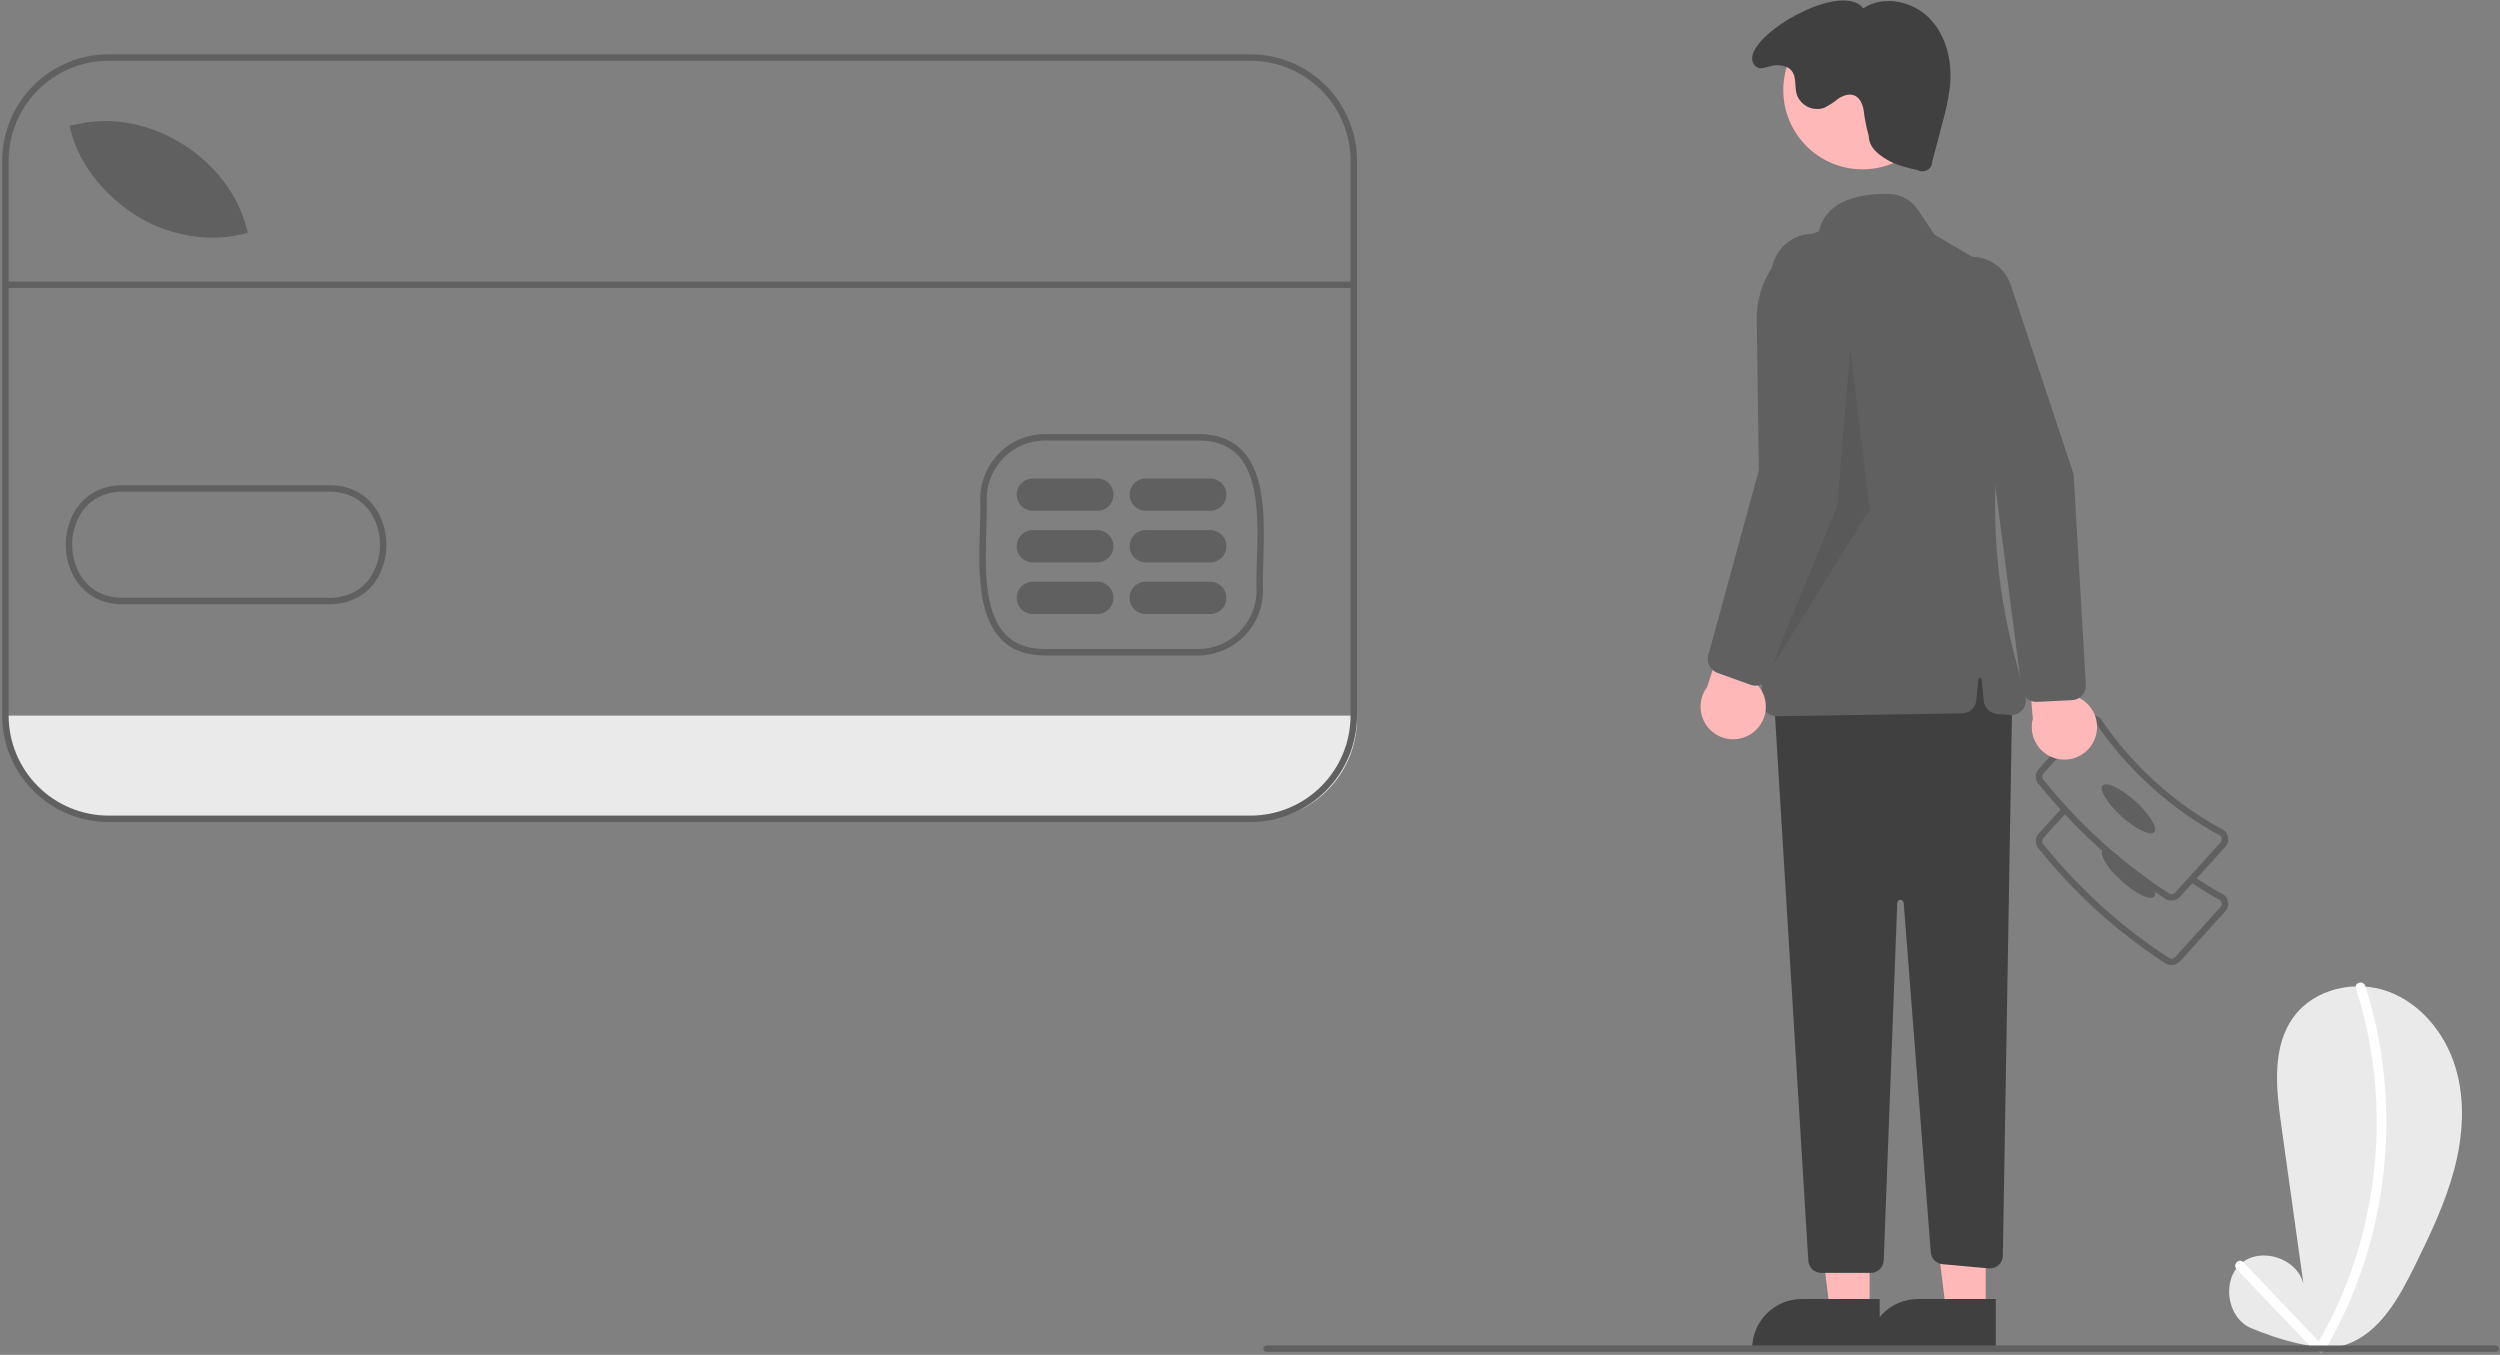 <svg width="775" height="420" viewBox="0 0 775 420" fill="none" xmlns="http://www.w3.org/2000/svg">
<rect x="0" y="0" width="775" height="420" fill="#808080" stroke="none"/>
<g clip-path="url(#clip0_625_1158)">
<path d="M420.674 221.839V222.749C420.672 231.108 417.351 239.123 411.44 245.032C405.528 250.941 397.512 254.261 389.154 254.259H33.384C25.027 254.258 17.013 250.938 11.104 245.029C5.195 239.12 1.875 231.106 1.874 222.749V221.839H420.674Z" fill="#EAEAEA"/>
<path d="M76.284 71.839C50.574 78.189 27.494 58.409 23.464 40.059L25.254 39.739C46.924 34.949 71.114 50.439 76.284 71.839Z" fill="#606060"/>
<path d="M697.743 411.671C690.307 408.46 688.618 396.762 694.842 391.579C701.065 386.396 712.264 390.174 714.077 398.068L707.14 348.45C705.545 337.042 704.269 324.29 711.163 315.063C717.619 306.422 730.23 303.654 740.355 307.373C750.479 311.093 757.962 320.372 761.137 330.68C764.312 340.988 763.562 352.191 760.79 362.614C758.018 373.038 753.309 382.829 748.546 392.507C743.665 402.423 737.746 413.17 727.313 416.82C717.347 420.307 697.743 411.671 697.743 411.671Z" fill="#EAEAEA"/>
<path d="M730.329 306.432C734.887 320.658 737.057 335.541 736.751 350.476C736.464 365.345 733.793 380.072 728.84 394.094C726.02 402.049 722.448 409.717 718.17 416.993C717.986 417.336 717.941 417.737 718.046 418.112C718.151 418.486 718.398 418.806 718.734 419.002C719.07 419.199 719.469 419.257 719.847 419.164C720.226 419.072 720.553 418.837 720.761 418.508C728.44 405.386 733.896 391.085 736.909 376.183C739.966 361.211 740.578 345.842 738.721 330.674C737.677 322.174 735.835 313.791 733.221 305.635C732.632 303.804 729.735 304.587 730.329 306.432Z" fill="white"/>
<path d="M693.335 393.406L717.078 418.357C718.412 419.759 720.531 417.635 719.2 416.236L695.456 391.284C694.122 389.883 692.003 392.006 693.335 393.406Z" fill="white"/>
<path d="M673.165 299.194C672.319 299.196 671.501 298.892 670.862 298.338C656.2 288.792 643.15 276.975 632.2 263.33C631.531 262.694 631.136 261.822 631.101 260.899C631.066 259.976 631.394 259.076 632.014 258.391L639.211 250.444L640.693 251.786L633.496 259.734C633.223 260.036 633.08 260.434 633.101 260.841C633.121 261.248 633.302 261.63 633.603 261.904L633.709 262.015C644.55 275.538 657.478 287.245 672.007 296.697L672.137 296.797C672.439 297.07 672.838 297.212 673.244 297.192C673.651 297.172 674.033 296.991 674.307 296.689L688.349 281.182C688.611 280.893 688.752 280.516 688.746 280.127C688.741 279.738 688.587 279.366 688.317 279.086C685.063 277.313 681.888 275.38 678.878 273.339L680 271.684C682.993 273.713 686.152 275.633 689.39 277.392L689.584 277.53C689.928 277.842 690.208 278.218 690.407 278.638C690.605 279.058 690.719 279.512 690.742 279.976C690.765 280.44 690.697 280.903 690.54 281.341C690.384 281.778 690.143 282.18 689.832 282.524L675.789 298.032C675.478 298.377 675.102 298.657 674.682 298.856C674.262 299.055 673.807 299.168 673.343 299.19C673.284 299.193 673.224 299.194 673.165 299.194Z" fill="#606060"/>
<path d="M657.684 273.088C662.094 277.078 666.624 279.268 667.804 277.968C667.958 277.747 668.055 277.492 668.086 277.225C668.118 276.958 668.082 276.688 667.984 276.438C667.506 274.966 666.741 273.603 665.734 272.428C661.814 269.638 658.004 266.628 654.304 263.398C653.144 263.018 652.254 263.028 651.824 263.508C651.763 263.576 651.712 263.654 651.674 263.738C650.934 265.248 653.504 269.298 657.684 273.088Z" fill="#606060"/>
<path d="M631.104 240.938C631.141 241.848 631.537 242.707 632.204 243.328C638.129 250.649 644.64 257.475 651.674 263.738C656.822 268.33 662.271 272.572 667.984 276.438C668.934 277.088 669.894 277.718 670.864 278.338C671.5 278.895 672.318 279.201 673.164 279.198C673.224 279.198 673.284 279.188 673.344 279.188C673.809 279.166 674.265 279.053 674.685 278.853C675.106 278.654 675.483 278.374 675.794 278.028L689.834 262.528C690.464 261.831 690.791 260.914 690.744 259.976C690.697 259.038 690.28 258.158 689.584 257.528L689.394 257.388C674.066 249.108 660.964 237.249 651.204 222.818L651.054 222.638C650.358 222.008 649.44 221.681 648.502 221.728C647.565 221.775 646.684 222.192 646.054 222.888L632.014 238.388C631.702 238.732 631.461 239.134 631.305 239.572C631.148 240.009 631.08 240.474 631.104 240.938ZM633.104 240.838C633.093 240.638 633.123 240.438 633.189 240.249C633.256 240.06 633.36 239.886 633.494 239.738L647.534 224.228C647.67 224.077 647.835 223.956 648.019 223.87C648.202 223.784 648.401 223.736 648.604 223.728C648.972 223.705 649.335 223.819 649.624 224.048C659.528 238.658 672.797 250.675 688.314 259.088C688.584 259.366 688.738 259.737 688.746 260.125C688.753 260.513 688.613 260.889 688.354 261.178L674.304 276.688C674.171 276.839 674.008 276.961 673.826 277.047C673.643 277.133 673.445 277.181 673.244 277.188C672.837 277.207 672.439 277.068 672.134 276.798L672.004 276.698C669.884 275.338 667.794 273.914 665.734 272.428C661.814 269.638 658.004 266.628 654.304 263.398C646.832 256.88 639.939 249.727 633.704 242.018L633.604 241.908C633.304 241.63 633.125 241.246 633.104 240.838V240.838Z" fill="#606060"/>
<path d="M667.803 257.971C668.978 256.674 666.354 252.383 661.942 248.388C657.53 244.393 653.001 242.206 651.826 243.503C650.651 244.801 653.275 249.092 657.687 253.087C662.099 257.082 666.628 259.269 667.803 257.971Z" fill="#606060"/>
<path d="M579.578 406.696L567.319 406.695L561.486 359.407L579.58 359.408L579.578 406.696Z" fill="#FFB8B8"/>
<path d="M582.705 418.58L543.174 418.579V418.079C543.174 416.058 543.572 414.057 544.345 412.191C545.118 410.324 546.252 408.628 547.681 407.199C549.109 405.77 550.806 404.637 552.672 403.864C554.539 403.091 556.54 402.693 558.56 402.693H558.562L582.705 402.694L582.705 418.58Z" fill="#404040"/>
<path d="M615.578 406.696L603.319 406.695L597.486 359.407L615.58 359.408L615.578 406.696Z" fill="#FFB8B8"/>
<path d="M618.705 418.58L579.174 418.579V418.079C579.174 416.058 579.572 414.057 580.345 412.191C581.118 410.324 582.252 408.628 583.681 407.199C585.109 405.77 586.806 404.637 588.672 403.864C590.539 403.091 592.54 402.693 594.56 402.693H594.562L618.705 402.694L618.705 418.58Z" fill="#404040"/>
<path d="M623.806 215.589L620.878 389.282C620.869 389.833 620.746 390.375 620.518 390.875C620.29 391.376 619.961 391.824 619.551 392.191C619.142 392.559 618.661 392.838 618.139 393.011C617.617 393.185 617.065 393.248 616.517 393.199L602.17 391.894C601.229 391.809 600.349 391.393 599.685 390.72C599.022 390.048 598.618 389.162 598.545 388.22L590.146 279.875C590.126 279.62 590.01 279.383 589.821 279.211C589.632 279.04 589.384 278.947 589.129 278.952C588.874 278.957 588.63 279.06 588.448 279.238C588.266 279.417 588.159 279.659 588.149 279.914L583.951 390.74C583.912 391.774 583.474 392.752 582.729 393.47C581.983 394.188 580.989 394.589 579.954 394.589H564.569C563.55 394.589 562.57 394.2 561.828 393.502C561.086 392.804 560.638 391.849 560.576 390.832L549.806 214.589L613.806 198.589L623.806 215.589Z" fill="#404040"/>
<path d="M577.385 52.492C590.949 52.492 601.946 41.496 601.946 27.931C601.946 14.366 590.949 3.37 577.385 3.37C563.82 3.37 552.823 14.366 552.823 27.931C552.823 41.496 563.82 52.492 577.385 52.492Z" fill="#FFB8B8"/>
<path d="M547.614 220.755C547.189 220.345 546.849 219.853 546.615 219.31C546.38 218.767 546.256 218.182 546.25 217.591L544.593 99.148C544.493 93.123 546.306 87.221 549.77 82.291C553.235 77.361 558.173 73.655 563.875 71.707C566.176 61.267 578.423 59.96 585.562 60.116C587.344 60.154 589.091 60.622 590.653 61.479C592.216 62.336 593.549 63.557 594.54 65.039L599.658 72.716L610.938 79.328C616.158 82.375 620.276 87.001 622.697 92.54C625.118 98.079 625.717 104.243 624.408 110.144L622.672 118.044C616.556 146.003 617.138 175.012 624.369 202.704L627.864 216.028C628.046 216.722 628.06 217.449 627.903 218.15C627.747 218.85 627.426 219.502 626.966 220.053C626.506 220.604 625.922 221.037 625.26 221.316C624.599 221.594 623.881 221.711 623.166 221.656L619.107 221.343C618.054 221.264 617.062 220.815 616.306 220.077C615.55 219.338 615.079 218.357 614.975 217.305L614.303 210.589C614.291 210.465 614.233 210.351 614.141 210.268C614.049 210.184 613.93 210.138 613.806 210.138C613.682 210.138 613.562 210.184 613.47 210.268C613.378 210.351 613.321 210.465 613.308 210.589L612.658 217.091C612.548 218.19 612.038 219.21 611.226 219.957C610.413 220.704 609.353 221.126 608.25 221.143L550.819 222.027C550.795 222.027 550.771 222.028 550.747 222.028C549.577 222.03 548.452 221.573 547.614 220.755Z" fill="#606060"/>
<path d="M579.306 42.089C579.406 45.56 581.817 47.569 584.776 49.388C587.736 51.206 591.195 51.995 594.584 52.755C595.039 52.997 595.549 53.118 596.064 53.105C596.58 53.092 597.083 52.947 597.526 52.683C597.968 52.419 598.336 52.046 598.592 51.599C598.848 51.152 598.985 50.646 598.989 50.131L602.098 38.308C603.197 34.531 603.998 30.673 604.491 26.771C605.239 19.262 603.46 11.184 598.219 5.754C592.977 0.325 583.888 -1.604 577.607 2.58C570.153 -6.94 536.084 14.093 544.488 20.712C545.983 21.89 548.269 20.4 550.166 20.255C552.064 20.111 554.191 20.445 555.396 21.918C556.971 23.842 556.285 26.708 556.934 29.108C557.203 29.953 557.636 30.736 558.208 31.413C558.781 32.089 559.482 32.645 560.271 33.05C561.059 33.454 561.92 33.698 562.804 33.768C563.687 33.838 564.576 33.732 565.418 33.457C566.987 32.684 568.463 31.735 569.818 30.628C571.274 29.659 573.113 28.942 574.752 29.554C576.911 30.36 577.679 33.004 577.874 35.301C578.203 37.593 578.681 39.86 579.306 42.089Z" fill="#404040"/>
<path opacity="0.2" d="M573.57 107.914L569.57 156.914L548.57 207.914L579.57 157.914L573.57 107.914Z" fill="#404040"/>
<path d="M543.659 226.907C544.806 225.986 545.736 224.826 546.385 223.507C547.035 222.188 547.387 220.743 547.417 219.273C547.447 217.803 547.155 216.344 546.561 215C545.966 213.655 545.084 212.457 543.977 211.491L557.355 178.355L539.153 182.03L529.239 212.933C527.738 214.901 527.012 217.352 527.196 219.82C527.381 222.288 528.465 224.602 530.243 226.325C532.02 228.047 534.368 229.058 536.84 229.165C539.313 229.272 541.739 228.469 543.659 226.907V226.907Z" fill="#FFB8B8"/>
<path d="M542.685 212.293L532.381 208.579C531.32 208.191 530.442 207.419 529.921 206.416C529.4 205.413 529.274 204.251 529.566 203.159L546.564 140.94L549.155 84.708C549.233 83.01 549.648 81.346 550.375 79.81C551.103 78.274 552.128 76.899 553.392 75.763C554.655 74.627 556.132 73.754 557.736 73.194C559.341 72.634 561.04 72.399 562.736 72.501C564.432 72.604 566.091 73.043 567.616 73.793C569.14 74.543 570.501 75.588 571.618 76.868C572.735 78.148 573.587 79.637 574.124 81.25C574.66 82.862 574.871 84.565 574.743 86.259L570.115 147.832L548.457 209.55C548.129 210.483 547.503 211.282 546.676 211.824C545.849 212.366 544.867 212.621 543.881 212.55C543.473 212.519 543.07 212.432 542.685 212.293Z" fill="#606060"/>
<path d="M648.87 230.157C649.574 228.866 649.985 227.436 650.076 225.969C650.167 224.502 649.935 223.032 649.397 221.664C648.859 220.296 648.027 219.063 646.96 218.051C645.894 217.039 644.618 216.274 643.224 215.808L642.803 180.076L627.422 190.481L630.18 222.818C629.553 225.212 629.827 227.753 630.948 229.96C632.07 232.166 633.962 233.884 636.266 234.789C638.569 235.694 641.125 235.722 643.448 234.868C645.771 234.014 647.701 232.338 648.871 230.157L648.87 230.157Z" fill="#FFB8B8"/>
<path d="M642.341 217.046L631.402 217.589C630.273 217.64 629.166 217.266 628.299 216.541C627.431 215.816 626.867 214.793 626.716 213.673L618.429 149.708L599.155 96.818C598.574 95.222 598.315 93.526 598.394 91.829C598.474 90.131 598.89 88.467 599.619 86.932C600.347 85.397 601.374 84.022 602.638 82.888C603.903 81.753 605.381 80.881 606.985 80.322C608.59 79.764 610.29 79.53 611.985 79.634C613.681 79.738 615.34 80.178 616.864 80.929C618.388 81.68 619.748 82.726 620.864 84.007C621.98 85.288 622.83 86.778 623.366 88.391L642.818 146.994L646.611 212.292C646.667 213.279 646.397 214.257 645.843 215.076C645.289 215.894 644.481 216.508 643.544 216.823C643.155 216.951 642.75 217.026 642.341 217.046Z" fill="#606060"/>
<path d="M773.653 419.088H392.653C392.388 419.088 392.134 418.983 391.946 418.795C391.759 418.607 391.653 418.353 391.653 418.088C391.653 417.823 391.759 417.568 391.946 417.381C392.134 417.193 392.388 417.088 392.653 417.088H773.653C773.918 417.088 774.173 417.193 774.36 417.381C774.548 417.568 774.653 417.823 774.653 418.088C774.653 418.353 774.548 418.607 774.36 418.795C774.173 418.983 773.918 419.088 773.653 419.088Z" fill="#606060"/>
<path d="M323.892 203.189C318.149 203.189 313.581 201.481 310.315 198.112C302.934 190.497 303.396 175.819 303.768 164.024C303.876 160.593 303.978 157.352 303.875 154.637L303.874 154.596C303.9 149.292 306.018 144.212 309.768 140.46C313.518 136.708 318.596 134.588 323.901 134.559H371.516C377.253 134.559 381.815 136.265 385.079 139.629C392.461 147.238 392.003 161.913 391.636 173.704C391.529 177.143 391.428 180.391 391.533 183.111C391.514 188.423 389.399 193.513 385.646 197.273C381.894 201.033 376.809 203.16 371.496 203.189H323.892ZM305.874 154.582C305.978 157.362 305.876 160.629 305.766 164.087C305.407 175.504 304.959 189.713 311.751 196.72C314.667 199.727 318.638 201.189 323.892 201.189H371.493C376.271 201.164 380.845 199.255 384.223 195.877C387.601 192.498 389.509 187.924 389.534 183.146C389.426 180.398 389.529 177.117 389.637 173.642C389.993 162.228 390.435 148.022 383.644 141.022C380.731 138.019 376.763 136.559 371.517 136.559H323.904C319.131 136.586 314.562 138.493 311.187 141.867C307.811 145.241 305.902 149.809 305.874 154.582Z" fill="#606060"/>
<path d="M65.764 73.68C57.415 73.629 49.247 71.237 42.19 66.775C31.851 60.35 24.045 50.061 21.817 39.924L21.594 38.908L24.388 38.408C46.381 33.554 71.257 49.196 76.586 71.244L76.819 72.211L75.854 72.45C72.553 73.267 69.165 73.68 65.764 73.68ZM24.012 40.507C26.412 49.806 33.696 59.141 43.245 65.076C52.479 70.985 63.669 73.02 74.391 70.739C68.816 50.197 45.469 35.782 24.8 40.366L24.012 40.507Z" fill="#606060"/>
<path d="M38.021 187.322C31.479 187.322 26.163 184.394 23.043 179.053C21.294 175.946 20.374 172.441 20.373 168.875C20.372 165.309 21.289 161.803 23.036 158.695C26.207 153.263 31.649 150.316 38.37 150.419H101.814C108.512 150.334 113.958 153.267 117.131 158.706C118.878 161.813 119.796 165.319 119.796 168.884C119.795 172.449 118.877 175.954 117.129 179.061C113.958 184.487 108.513 187.385 101.799 187.319H38.354C38.243 187.321 38.132 187.321 38.021 187.322ZM38.059 152.417C32.224 152.417 27.511 154.997 24.764 159.703C23.19 162.504 22.363 165.662 22.364 168.874C22.366 172.087 23.194 175.245 24.77 178.044C27.563 182.825 32.373 185.413 38.339 185.319H101.814C107.786 185.414 112.611 182.827 115.402 178.052C116.977 175.252 117.804 172.095 117.804 168.883C117.804 165.671 116.978 162.513 115.403 159.714C112.61 154.926 107.785 152.347 101.828 152.419H38.349C38.252 152.418 38.155 152.417 38.058 152.417H38.059Z" fill="#606060"/>
<path d="M340.174 158.339H320.174C318.848 158.339 317.576 157.812 316.638 156.875C315.701 155.937 315.174 154.665 315.174 153.339C315.174 152.013 315.701 150.741 316.638 149.804C317.576 148.866 318.848 148.339 320.174 148.339H340.174C341.5 148.339 342.772 148.866 343.709 149.804C344.647 150.741 345.174 152.013 345.174 153.339C345.174 154.665 344.647 155.937 343.709 156.875C342.772 157.812 341.5 158.339 340.174 158.339Z" fill="#606060"/>
<path d="M340.174 174.339H320.174C318.848 174.339 317.576 173.812 316.638 172.875C315.701 171.937 315.174 170.665 315.174 169.339C315.174 168.013 315.701 166.741 316.638 165.804C317.576 164.866 318.848 164.339 320.174 164.339H340.174C341.5 164.339 342.772 164.866 343.709 165.804C344.647 166.741 345.174 168.013 345.174 169.339C345.174 170.665 344.647 171.937 343.709 172.875C342.772 173.812 341.5 174.339 340.174 174.339Z" fill="#606060"/>
<path d="M340.174 190.339H320.174C318.848 190.339 317.576 189.812 316.638 188.875C315.701 187.937 315.174 186.665 315.174 185.339C315.174 184.013 315.701 182.741 316.638 181.804C317.576 180.866 318.848 180.339 320.174 180.339H340.174C341.5 180.339 342.772 180.866 343.709 181.804C344.647 182.741 345.174 184.013 345.174 185.339C345.174 186.665 344.647 187.937 343.709 188.875C342.772 189.812 341.5 190.339 340.174 190.339Z" fill="#606060"/>
<path d="M375.174 158.339H355.174C353.848 158.339 352.576 157.812 351.638 156.875C350.701 155.937 350.174 154.665 350.174 153.339C350.174 152.013 350.701 150.741 351.638 149.804C352.576 148.866 353.848 148.339 355.174 148.339H375.174C376.5 148.339 377.772 148.866 378.709 149.804C379.647 150.741 380.174 152.013 380.174 153.339C380.174 154.665 379.647 155.937 378.709 156.875C377.772 157.812 376.5 158.339 375.174 158.339Z" fill="#606060"/>
<path d="M375.174 174.339H355.174C353.848 174.339 352.576 173.812 351.638 172.875C350.701 171.937 350.174 170.665 350.174 169.339C350.174 168.013 350.701 166.741 351.638 165.804C352.576 164.866 353.848 164.339 355.174 164.339H375.174C376.5 164.339 377.772 164.866 378.709 165.804C379.647 166.741 380.174 168.013 380.174 169.339C380.174 170.665 379.647 171.937 378.709 172.875C377.772 173.812 376.5 174.339 375.174 174.339Z" fill="#606060"/>
<path d="M375.174 190.339H355.174C353.848 190.339 352.576 189.812 351.638 188.875C350.701 187.937 350.174 186.665 350.174 185.339C350.174 184.013 350.701 182.741 351.638 181.804C352.576 180.866 353.848 180.339 355.174 180.339H375.174C376.5 180.339 377.772 180.866 378.709 181.804C379.647 182.741 380.174 184.013 380.174 185.339C380.174 186.665 379.647 187.937 378.709 188.875C377.772 189.812 376.5 190.339 375.174 190.339Z" fill="#606060"/>
<path d="M420.674 87.28H1.874V89.28H420.674V87.28Z" fill="#606060"/>
<path d="M387.674 254.839H33.674C24.925 254.829 16.537 251.349 10.35 245.163C4.164 238.976 0.684 230.588 0.674 221.839V49.839C0.684 41.09 4.164 32.702 10.35 26.516C16.537 20.329 24.925 16.849 33.674 16.839H387.674C396.423 16.849 404.811 20.329 410.997 26.516C417.184 32.702 420.664 41.09 420.674 49.839V221.839C420.664 230.588 417.184 238.976 410.997 245.163C404.811 251.349 396.423 254.829 387.674 254.839ZM33.674 18.839C25.455 18.849 17.575 22.118 11.764 27.929C5.952 33.741 2.683 41.62 2.674 49.839V221.839C2.683 230.058 5.952 237.938 11.764 243.749C17.575 249.561 25.455 252.83 33.674 252.839H387.674C395.893 252.83 403.772 249.561 409.584 243.749C415.395 237.938 418.664 230.058 418.674 221.839V49.839C418.664 41.62 415.395 33.741 409.584 27.929C403.772 22.118 395.893 18.849 387.674 18.839H33.674Z" fill="#606060"/>
</g>
<defs>
<clipPath id="clip0_625_1158">
<rect width="773.979" height="419.084" fill="white" transform="translate(0.674 0.146)"/>
</clipPath>
</defs>
</svg>
